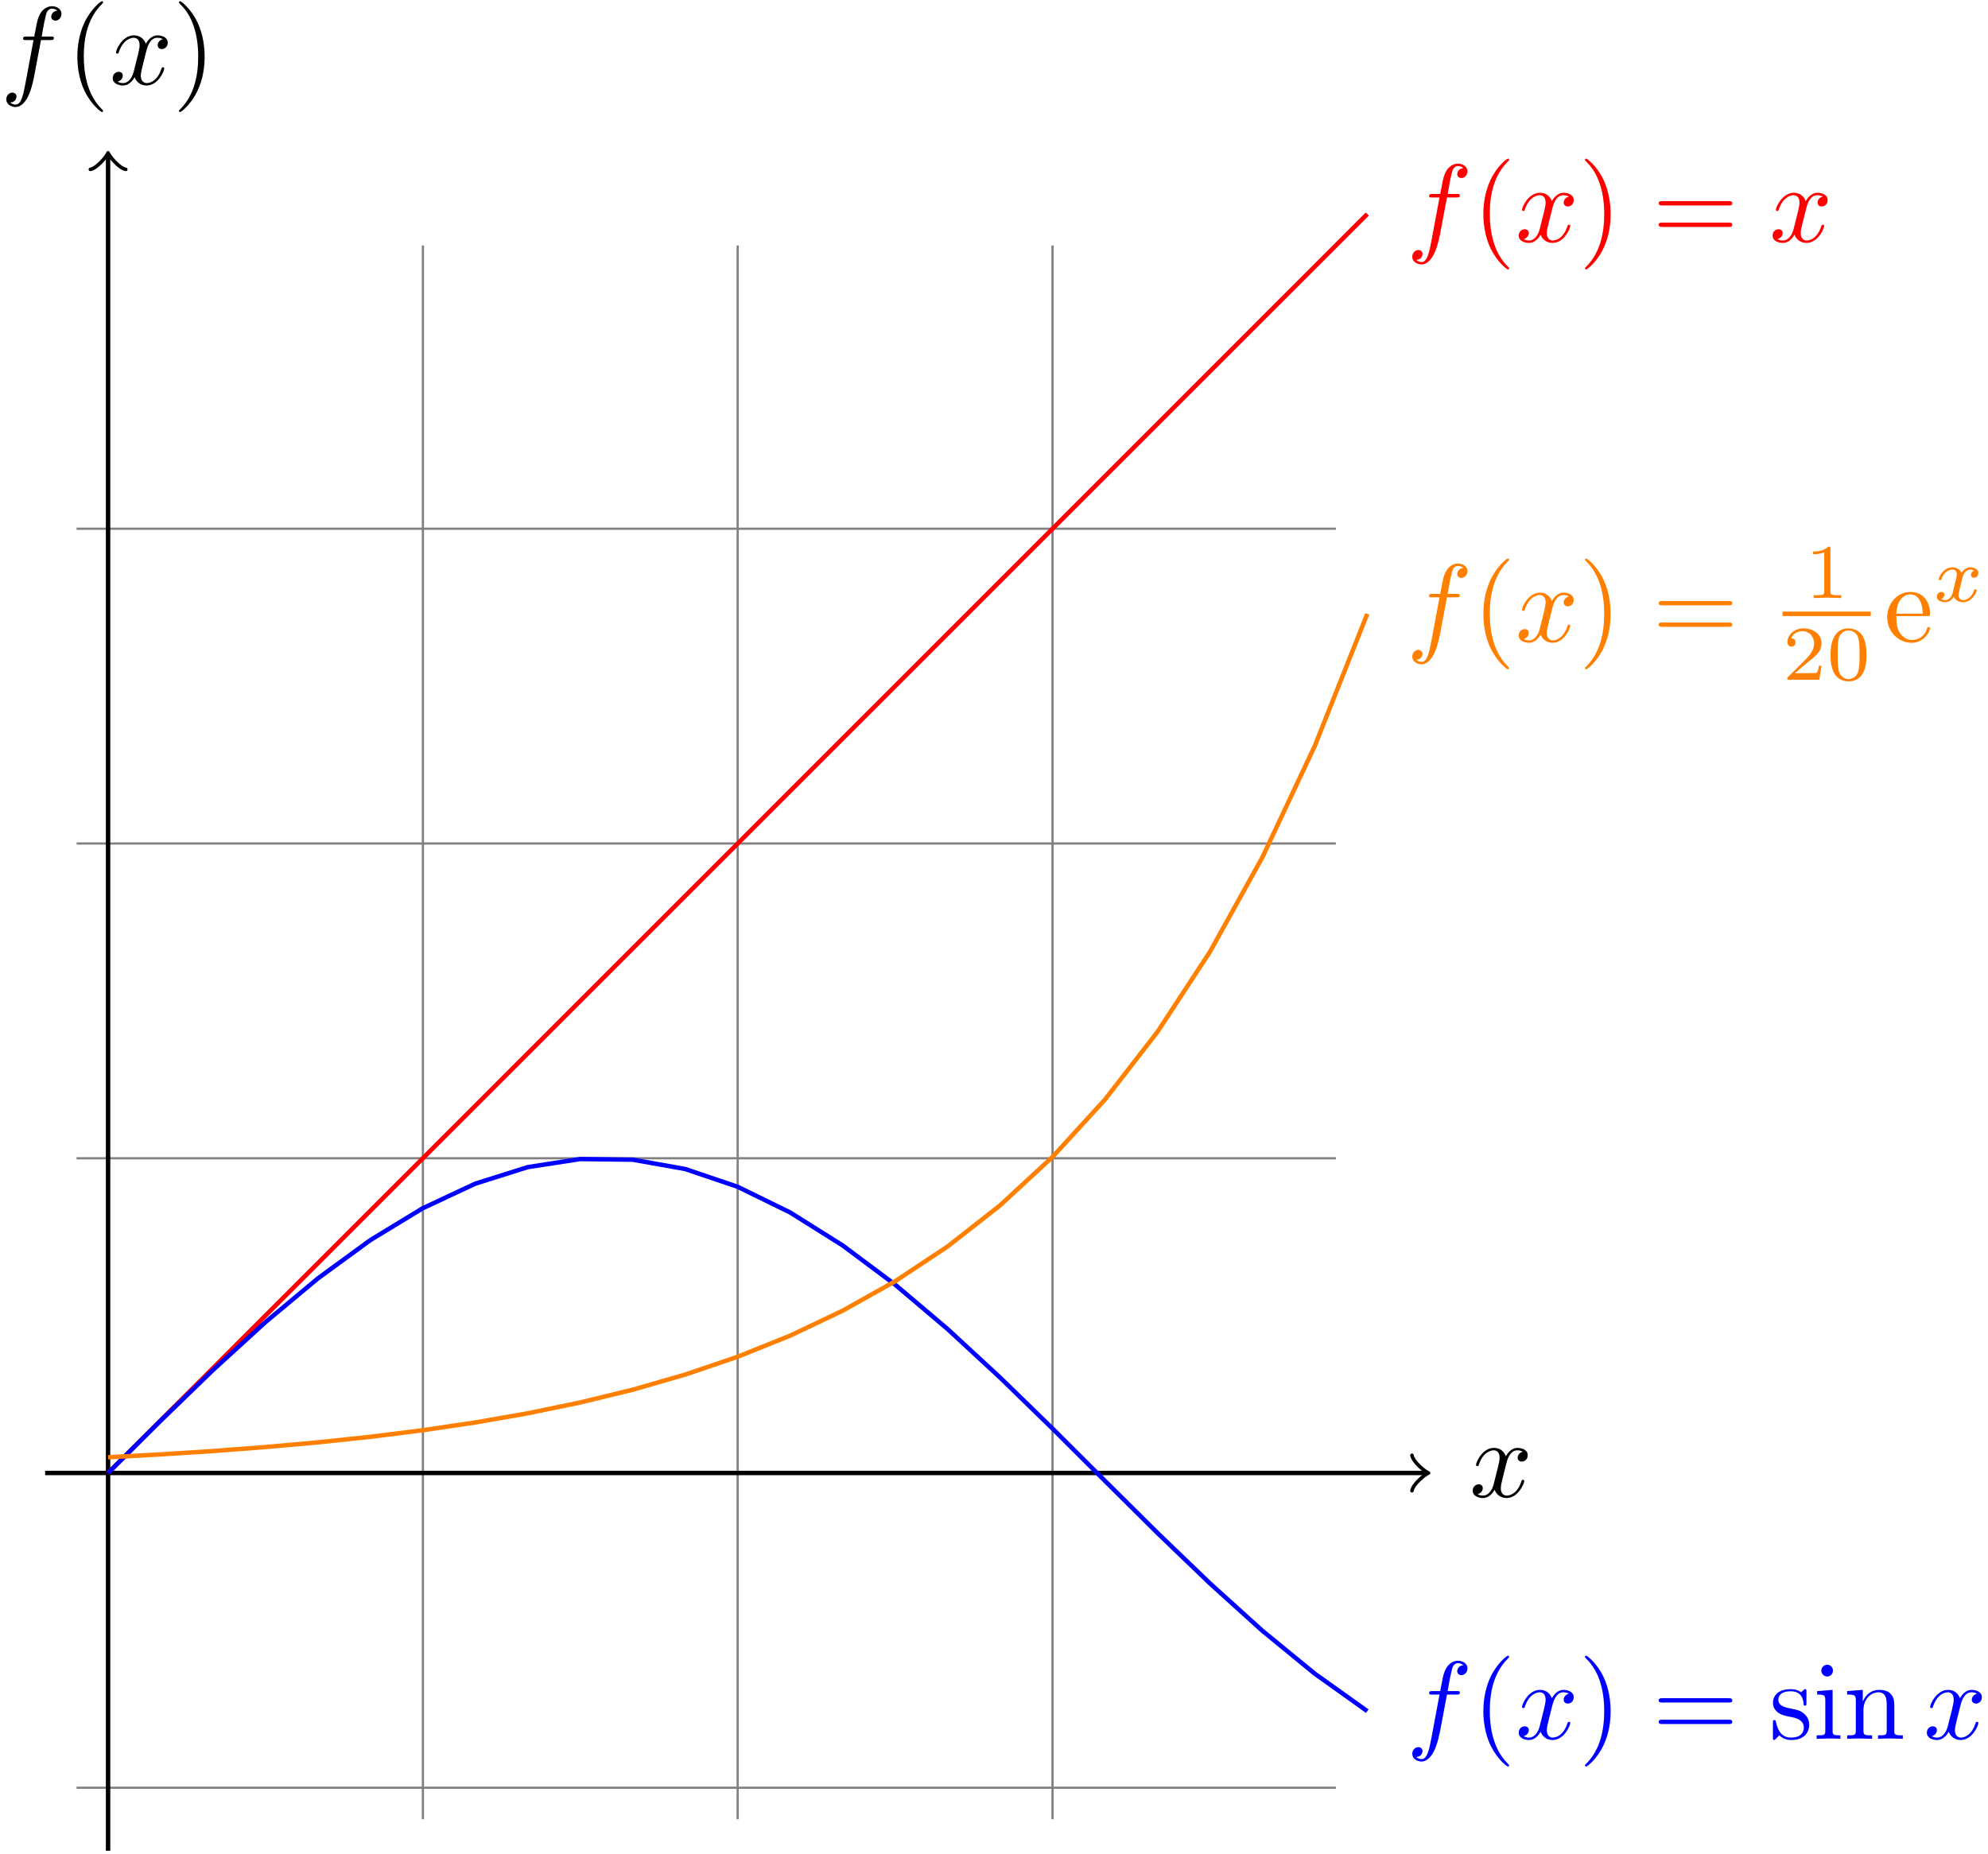 <?xml version="1.0" encoding="UTF-8"?>
<svg xmlns="http://www.w3.org/2000/svg" xmlns:xlink="http://www.w3.org/1999/xlink" width="179pt" height="167pt" viewBox="0 0 179 167" version="1.1">
<defs>
<g>
<symbol overflow="visible" id="glyph0-0">
<path style="stroke:none;" d="M 3.328 -3.016 C 3.391 -3.266 3.625 -4.188 4.312 -4.188 C 4.359 -4.188 4.609 -4.188 4.812 -4.062 C 4.531 -4 4.344 -3.766 4.344 -3.516 C 4.344 -3.359 4.453 -3.172 4.719 -3.172 C 4.938 -3.172 5.25 -3.344 5.25 -3.75 C 5.25 -4.266 4.672 -4.406 4.328 -4.406 C 3.75 -4.406 3.406 -3.875 3.281 -3.656 C 3.031 -4.312 2.5 -4.406 2.203 -4.406 C 1.172 -4.406 0.594 -3.125 0.594 -2.875 C 0.594 -2.766 0.703 -2.766 0.719 -2.766 C 0.797 -2.766 0.828 -2.797 0.844 -2.875 C 1.188 -3.938 1.844 -4.188 2.188 -4.188 C 2.375 -4.188 2.719 -4.094 2.719 -3.516 C 2.719 -3.203 2.547 -2.547 2.188 -1.141 C 2.031 -0.531 1.672 -0.109 1.234 -0.109 C 1.172 -0.109 0.953 -0.109 0.734 -0.234 C 0.984 -0.297 1.203 -0.5 1.203 -0.781 C 1.203 -1.047 0.984 -1.125 0.844 -1.125 C 0.531 -1.125 0.297 -0.875 0.297 -0.547 C 0.297 -0.094 0.781 0.109 1.219 0.109 C 1.891 0.109 2.25 -0.594 2.266 -0.641 C 2.391 -0.281 2.75 0.109 3.344 0.109 C 4.375 0.109 4.938 -1.172 4.938 -1.422 C 4.938 -1.531 4.859 -1.531 4.828 -1.531 C 4.734 -1.531 4.719 -1.484 4.688 -1.422 C 4.359 -0.344 3.688 -0.109 3.375 -0.109 C 2.984 -0.109 2.828 -0.422 2.828 -0.766 C 2.828 -0.984 2.875 -1.203 2.984 -1.641 Z M 3.328 -3.016 "/>
</symbol>
<symbol overflow="visible" id="glyph0-1">
<path style="stroke:none;" d="M 3.656 -3.984 L 4.516 -3.984 C 4.719 -3.984 4.812 -3.984 4.812 -4.188 C 4.812 -4.297 4.719 -4.297 4.547 -4.297 L 3.719 -4.297 L 3.922 -5.438 C 3.969 -5.641 4.109 -6.344 4.172 -6.469 C 4.25 -6.656 4.422 -6.812 4.641 -6.812 C 4.672 -6.812 4.938 -6.812 5.125 -6.625 C 4.688 -6.594 4.578 -6.234 4.578 -6.094 C 4.578 -5.859 4.766 -5.734 4.953 -5.734 C 5.219 -5.734 5.5 -5.969 5.5 -6.344 C 5.5 -6.797 5.047 -7.031 4.641 -7.031 C 4.297 -7.031 3.672 -6.844 3.375 -5.859 C 3.312 -5.656 3.281 -5.547 3.047 -4.297 L 2.359 -4.297 C 2.156 -4.297 2.047 -4.297 2.047 -4.109 C 2.047 -3.984 2.141 -3.984 2.328 -3.984 L 2.984 -3.984 L 2.25 -0.047 C 2.062 0.922 1.891 1.828 1.375 1.828 C 1.328 1.828 1.094 1.828 0.891 1.641 C 1.359 1.609 1.453 1.25 1.453 1.109 C 1.453 0.875 1.266 0.75 1.078 0.75 C 0.812 0.75 0.531 0.984 0.531 1.359 C 0.531 1.797 0.969 2.047 1.375 2.047 C 1.922 2.047 2.328 1.453 2.5 1.078 C 2.828 0.453 3.047 -0.75 3.062 -0.828 Z M 3.656 -3.984 "/>
</symbol>
<symbol overflow="visible" id="glyph1-0">
<path style="stroke:none;" d="M 3.297 2.391 C 3.297 2.359 3.297 2.344 3.125 2.172 C 1.891 0.922 1.562 -0.969 1.562 -2.5 C 1.562 -4.234 1.938 -5.969 3.172 -7.203 C 3.297 -7.328 3.297 -7.344 3.297 -7.375 C 3.297 -7.453 3.266 -7.484 3.203 -7.484 C 3.094 -7.484 2.203 -6.797 1.609 -5.531 C 1.109 -4.438 0.984 -3.328 0.984 -2.5 C 0.984 -1.719 1.094 -0.516 1.641 0.625 C 2.25 1.844 3.094 2.5 3.203 2.5 C 3.266 2.5 3.297 2.469 3.297 2.391 Z M 3.297 2.391 "/>
</symbol>
<symbol overflow="visible" id="glyph1-1">
<path style="stroke:none;" d="M 2.875 -2.5 C 2.875 -3.266 2.766 -4.469 2.219 -5.609 C 1.625 -6.828 0.766 -7.484 0.672 -7.484 C 0.609 -7.484 0.562 -7.438 0.562 -7.375 C 0.562 -7.344 0.562 -7.328 0.75 -7.141 C 1.734 -6.156 2.297 -4.578 2.297 -2.5 C 2.297 -0.781 1.938 0.969 0.703 2.219 C 0.562 2.344 0.562 2.359 0.562 2.391 C 0.562 2.453 0.609 2.5 0.672 2.5 C 0.766 2.5 1.672 1.812 2.25 0.547 C 2.766 -0.547 2.875 -1.656 2.875 -2.5 Z M 2.875 -2.5 "/>
</symbol>
<symbol overflow="visible" id="glyph1-2">
<path style="stroke:none;" d="M 6.844 -3.266 C 7 -3.266 7.188 -3.266 7.188 -3.453 C 7.188 -3.656 7 -3.656 6.859 -3.656 L 0.891 -3.656 C 0.75 -3.656 0.562 -3.656 0.562 -3.453 C 0.562 -3.266 0.75 -3.266 0.891 -3.266 Z M 6.859 -1.328 C 7 -1.328 7.188 -1.328 7.188 -1.531 C 7.188 -1.719 7 -1.719 6.844 -1.719 L 0.891 -1.719 C 0.75 -1.719 0.562 -1.719 0.562 -1.531 C 0.562 -1.328 0.75 -1.328 0.891 -1.328 Z M 6.859 -1.328 "/>
</symbol>
<symbol overflow="visible" id="glyph1-3">
<path style="stroke:none;" d="M 2.078 -1.938 C 2.297 -1.891 3.109 -1.734 3.109 -1.016 C 3.109 -0.516 2.766 -0.109 1.984 -0.109 C 1.141 -0.109 0.781 -0.672 0.594 -1.531 C 0.562 -1.656 0.562 -1.688 0.453 -1.688 C 0.328 -1.688 0.328 -1.625 0.328 -1.453 L 0.328 -0.125 C 0.328 0.047 0.328 0.109 0.438 0.109 C 0.484 0.109 0.5 0.094 0.688 -0.094 C 0.703 -0.109 0.703 -0.125 0.891 -0.312 C 1.328 0.094 1.781 0.109 1.984 0.109 C 3.125 0.109 3.594 -0.562 3.594 -1.281 C 3.594 -1.797 3.297 -2.109 3.172 -2.219 C 2.844 -2.547 2.453 -2.625 2.031 -2.703 C 1.469 -2.812 0.812 -2.938 0.812 -3.516 C 0.812 -3.875 1.062 -4.281 1.922 -4.281 C 3.016 -4.281 3.078 -3.375 3.094 -3.078 C 3.094 -2.984 3.188 -2.984 3.203 -2.984 C 3.344 -2.984 3.344 -3.031 3.344 -3.219 L 3.344 -4.234 C 3.344 -4.391 3.344 -4.469 3.234 -4.469 C 3.188 -4.469 3.156 -4.469 3.031 -4.344 C 3 -4.312 2.906 -4.219 2.859 -4.188 C 2.484 -4.469 2.078 -4.469 1.922 -4.469 C 0.703 -4.469 0.328 -3.797 0.328 -3.234 C 0.328 -2.891 0.484 -2.609 0.75 -2.391 C 1.078 -2.141 1.359 -2.078 2.078 -1.938 Z M 2.078 -1.938 "/>
</symbol>
<symbol overflow="visible" id="glyph1-4">
<path style="stroke:none;" d="M 1.766 -4.406 L 0.375 -4.297 L 0.375 -3.984 C 1.016 -3.984 1.109 -3.922 1.109 -3.438 L 1.109 -0.75 C 1.109 -0.312 1 -0.312 0.328 -0.312 L 0.328 0 C 0.641 -0.016 1.188 -0.031 1.422 -0.031 C 1.781 -0.031 2.125 -0.016 2.469 0 L 2.469 -0.312 C 1.797 -0.312 1.766 -0.359 1.766 -0.75 Z M 1.797 -6.141 C 1.797 -6.453 1.562 -6.672 1.281 -6.672 C 0.969 -6.672 0.75 -6.406 0.75 -6.141 C 0.75 -5.875 0.969 -5.609 1.281 -5.609 C 1.562 -5.609 1.797 -5.828 1.797 -6.141 Z M 1.797 -6.141 "/>
</symbol>
<symbol overflow="visible" id="glyph1-5">
<path style="stroke:none;" d="M 1.094 -3.422 L 1.094 -0.75 C 1.094 -0.312 0.984 -0.312 0.312 -0.312 L 0.312 0 C 0.672 -0.016 1.172 -0.031 1.453 -0.031 C 1.703 -0.031 2.219 -0.016 2.562 0 L 2.562 -0.312 C 1.891 -0.312 1.781 -0.312 1.781 -0.75 L 1.781 -2.594 C 1.781 -3.625 2.5 -4.188 3.125 -4.188 C 3.766 -4.188 3.875 -3.656 3.875 -3.078 L 3.875 -0.75 C 3.875 -0.312 3.766 -0.312 3.094 -0.312 L 3.094 0 C 3.438 -0.016 3.953 -0.031 4.219 -0.031 C 4.469 -0.031 5 -0.016 5.328 0 L 5.328 -0.312 C 4.812 -0.312 4.562 -0.312 4.562 -0.609 L 4.562 -2.516 C 4.562 -3.375 4.562 -3.672 4.25 -4.031 C 4.109 -4.203 3.781 -4.406 3.203 -4.406 C 2.469 -4.406 2 -3.984 1.719 -3.359 L 1.719 -4.406 L 0.312 -4.297 L 0.312 -3.984 C 1.016 -3.984 1.094 -3.922 1.094 -3.422 Z M 1.094 -3.422 "/>
</symbol>
<symbol overflow="visible" id="glyph1-6">
<path style="stroke:none;" d="M 1.109 -2.516 C 1.172 -4 2.016 -4.25 2.359 -4.25 C 3.375 -4.25 3.484 -2.906 3.484 -2.516 Z M 1.109 -2.297 L 3.891 -2.297 C 4.109 -2.297 4.141 -2.297 4.141 -2.516 C 4.141 -3.5 3.594 -4.469 2.359 -4.469 C 1.203 -4.469 0.281 -3.438 0.281 -2.188 C 0.281 -0.859 1.328 0.109 2.469 0.109 C 3.688 0.109 4.141 -1 4.141 -1.188 C 4.141 -1.281 4.062 -1.312 4 -1.312 C 3.922 -1.312 3.891 -1.25 3.875 -1.172 C 3.531 -0.141 2.625 -0.141 2.531 -0.141 C 2.031 -0.141 1.641 -0.438 1.406 -0.812 C 1.109 -1.281 1.109 -1.938 1.109 -2.297 Z M 1.109 -2.297 "/>
</symbol>
<symbol overflow="visible" id="glyph2-0">
<path style="stroke:none;" d="M 2.328 -4.438 C 2.328 -4.625 2.328 -4.625 2.125 -4.625 C 1.672 -4.188 1.047 -4.188 0.766 -4.188 L 0.766 -3.938 C 0.922 -3.938 1.391 -3.938 1.766 -4.125 L 1.766 -0.578 C 1.766 -0.344 1.766 -0.25 1.078 -0.25 L 0.812 -0.25 L 0.812 0 C 0.938 0 1.797 -0.031 2.047 -0.031 C 2.266 -0.031 3.141 0 3.297 0 L 3.297 -0.25 L 3.031 -0.25 C 2.328 -0.25 2.328 -0.344 2.328 -0.578 Z M 2.328 -4.438 "/>
</symbol>
<symbol overflow="visible" id="glyph2-1">
<path style="stroke:none;" d="M 3.516 -1.266 L 3.281 -1.266 C 3.266 -1.109 3.188 -0.703 3.094 -0.641 C 3.047 -0.594 2.516 -0.594 2.406 -0.594 L 1.125 -0.594 C 1.859 -1.234 2.109 -1.438 2.516 -1.766 C 3.031 -2.172 3.516 -2.609 3.516 -3.266 C 3.516 -4.109 2.781 -4.625 1.891 -4.625 C 1.031 -4.625 0.438 -4.016 0.438 -3.375 C 0.438 -3.031 0.734 -2.984 0.812 -2.984 C 0.969 -2.984 1.172 -3.109 1.172 -3.359 C 1.172 -3.484 1.125 -3.734 0.766 -3.734 C 0.984 -4.219 1.453 -4.375 1.781 -4.375 C 2.484 -4.375 2.844 -3.828 2.844 -3.266 C 2.844 -2.656 2.406 -2.188 2.188 -1.938 L 0.516 -0.266 C 0.438 -0.203 0.438 -0.188 0.438 0 L 3.312 0 Z M 3.516 -1.266 "/>
</symbol>
<symbol overflow="visible" id="glyph2-2">
<path style="stroke:none;" d="M 3.594 -2.219 C 3.594 -2.984 3.5 -3.547 3.188 -4.031 C 2.969 -4.344 2.531 -4.625 1.984 -4.625 C 0.359 -4.625 0.359 -2.719 0.359 -2.219 C 0.359 -1.719 0.359 0.141 1.984 0.141 C 3.594 0.141 3.594 -1.719 3.594 -2.219 Z M 1.984 -0.062 C 1.656 -0.062 1.234 -0.25 1.094 -0.812 C 1 -1.219 1 -1.797 1 -2.312 C 1 -2.828 1 -3.359 1.094 -3.734 C 1.25 -4.281 1.688 -4.438 1.984 -4.438 C 2.359 -4.438 2.719 -4.203 2.844 -3.797 C 2.953 -3.422 2.969 -2.922 2.969 -2.312 C 2.969 -1.797 2.969 -1.281 2.875 -0.844 C 2.734 -0.203 2.266 -0.062 1.984 -0.062 Z M 1.984 -0.062 "/>
</symbol>
<symbol overflow="visible" id="glyph3-0">
<path style="stroke:none;" d="M 1.734 -0.734 C 1.672 -0.5 1.438 -0.125 1.078 -0.125 C 1.062 -0.125 0.844 -0.125 0.703 -0.219 C 0.984 -0.312 1.016 -0.562 1.016 -0.609 C 1.016 -0.766 0.891 -0.859 0.734 -0.859 C 0.531 -0.859 0.328 -0.703 0.328 -0.438 C 0.328 -0.094 0.719 0.062 1.062 0.062 C 1.391 0.062 1.672 -0.125 1.844 -0.422 C 2.016 -0.062 2.391 0.062 2.672 0.062 C 3.484 0.062 3.906 -0.797 3.906 -1 C 3.906 -1.094 3.812 -1.094 3.797 -1.094 C 3.688 -1.094 3.688 -1.047 3.656 -0.969 C 3.516 -0.484 3.094 -0.125 2.703 -0.125 C 2.422 -0.125 2.281 -0.312 2.281 -0.578 C 2.281 -0.766 2.453 -1.391 2.641 -2.172 C 2.781 -2.703 3.094 -2.875 3.328 -2.875 C 3.344 -2.875 3.547 -2.875 3.703 -2.781 C 3.484 -2.719 3.391 -2.516 3.391 -2.391 C 3.391 -2.25 3.516 -2.141 3.672 -2.141 C 3.828 -2.141 4.062 -2.266 4.062 -2.562 C 4.062 -2.953 3.609 -3.078 3.344 -3.078 C 2.984 -3.078 2.703 -2.844 2.562 -2.578 C 2.438 -2.859 2.109 -3.078 1.719 -3.078 C 0.938 -3.078 0.5 -2.219 0.5 -2 C 0.5 -1.922 0.594 -1.922 0.609 -1.922 C 0.703 -1.922 0.703 -1.938 0.75 -2.031 C 0.922 -2.578 1.359 -2.875 1.703 -2.875 C 1.938 -2.875 2.125 -2.75 2.125 -2.422 C 2.125 -2.281 2.031 -1.938 1.969 -1.688 Z M 1.734 -0.734 "/>
</symbol>
</g>
</defs>
<g id="surface1">
<path style="fill:none;stroke-width:1.992;stroke-linecap:butt;stroke-linejoin:miter;stroke:rgb(50%,50%,50%);stroke-opacity:1;stroke-miterlimit:10;" d="M 68.945 59.961 L 1202.812 59.961 M 68.945 343.438 L 1202.812 343.438 M 68.945 626.875 L 1202.812 626.875 M 68.945 910.352 L 1202.812 910.352 M 68.945 1193.828 L 1202.812 1193.828 M 97.305 31.602 L 97.305 1448.945 M 380.781 31.602 L 380.781 1448.945 M 664.219 31.602 L 664.219 1448.945 M 947.695 31.602 L 947.695 1448.945 " transform="matrix(0.1,0,0,-0.1,0,167)"/>
<path style="fill:none;stroke-width:3.985;stroke-linecap:butt;stroke-linejoin:miter;stroke:rgb(0%,0%,0%);stroke-opacity:1;stroke-miterlimit:10;" d="M 40.625 343.438 L 1283.281 343.438 " transform="matrix(0.1,0,0,-0.1,0,167)"/>
<path style="fill:none;stroke-width:3.188;stroke-linecap:round;stroke-linejoin:round;stroke:rgb(0%,0%,0%);stroke-opacity:1;stroke-miterlimit:10;" d="M 1271.328 359.375 C 1272.305 353.398 1283.281 344.414 1286.289 343.438 C 1283.281 342.422 1272.305 333.438 1271.328 327.461 " transform="matrix(0.1,0,0,-0.1,0,167)"/>
<g style="fill:rgb(0%,0%,0%);fill-opacity:1;">
  <use xlink:href="#glyph0-0" x="132.306" y="134.803"/>
</g>
<path style="fill:none;stroke-width:3.985;stroke-linecap:butt;stroke-linejoin:miter;stroke:rgb(0%,0%,0%);stroke-opacity:1;stroke-miterlimit:10;" d="M 97.305 3.242 L 97.305 1529.414 " transform="matrix(0.1,0,0,-0.1,0,167)"/>
<path style="fill:none;stroke-width:3.188;stroke-linecap:round;stroke-linejoin:round;stroke:rgb(0%,0%,0%);stroke-opacity:1;stroke-miterlimit:10;" d="M 81.367 1517.461 C 87.344 1518.438 96.289 1529.414 97.305 1532.383 C 98.281 1529.414 107.266 1518.438 113.242 1517.461 " transform="matrix(0.1,0,0,-0.1,0,167)"/>
<g style="fill:rgb(0%,0%,0%);fill-opacity:1;">
  <use xlink:href="#glyph0-1" x="0.034" y="7.591"/>
</g>
<g style="fill:rgb(0%,0%,0%);fill-opacity:1;">
  <use xlink:href="#glyph1-0" x="5.982" y="7.591"/>
</g>
<g style="fill:rgb(0%,0%,0%);fill-opacity:1;">
  <use xlink:href="#glyph0-0" x="9.852" y="7.591"/>
</g>
<g style="fill:rgb(0%,0%,0%);fill-opacity:1;">
  <use xlink:href="#glyph1-1" x="15.549" y="7.591"/>
</g>
<path style="fill:none;stroke-width:3.985;stroke-linecap:butt;stroke-linejoin:miter;stroke:rgb(100%,0%,0%);stroke-opacity:1;stroke-miterlimit:10;" d="M 97.305 343.438 L 144.531 390.664 L 191.797 437.891 L 239.023 485.156 L 380.742 626.875 L 428.008 674.102 L 475.234 721.367 L 616.953 863.086 L 664.219 910.312 L 711.445 957.578 L 758.672 1004.805 L 805.938 1052.031 L 853.164 1099.297 L 994.883 1241.016 L 1042.148 1288.242 L 1089.375 1335.508 L 1136.602 1382.734 L 1183.867 1429.961 L 1231.094 1477.227 " transform="matrix(0.1,0,0,-0.1,0,167)"/>
<g style="fill:rgb(100%,0%,0%);fill-opacity:1;">
  <use xlink:href="#glyph0-1" x="126.63" y="21.768"/>
</g>
<g style="fill:rgb(100%,0%,0%);fill-opacity:1;">
  <use xlink:href="#glyph1-0" x="132.579" y="21.768"/>
</g>
<g style="fill:rgb(100%,0%,0%);fill-opacity:1;">
  <use xlink:href="#glyph0-0" x="136.449" y="21.768"/>
</g>
<g style="fill:rgb(100%,0%,0%);fill-opacity:1;">
  <use xlink:href="#glyph1-1" x="142.146" y="21.768"/>
</g>
<g style="fill:rgb(100%,0%,0%);fill-opacity:1;">
  <use xlink:href="#glyph1-2" x="148.788" y="21.768"/>
</g>
<g style="fill:rgb(100%,0%,0%);fill-opacity:1;">
  <use xlink:href="#glyph0-0" x="159.309" y="21.768"/>
</g>
<path style="fill:none;stroke-width:3.985;stroke-linecap:butt;stroke-linejoin:miter;stroke:rgb(0%,0%,100%);stroke-opacity:1;stroke-miterlimit:10;" d="M 97.305 343.438 L 144.531 390.43 L 191.797 436.172 L 239.023 479.297 L 286.25 518.672 L 333.516 553.203 L 380.742 581.914 L 428.008 604.023 L 475.234 618.906 L 522.461 626.172 L 569.727 625.586 L 616.953 617.188 L 664.219 601.172 L 711.445 578.047 L 758.672 548.398 L 805.938 513.086 L 853.164 473.086 L 900.391 429.453 L 947.656 383.477 L 994.883 336.367 L 1042.148 289.453 L 1089.375 244.062 L 1136.602 201.367 L 1183.867 162.656 L 1231.094 128.945 " transform="matrix(0.1,0,0,-0.1,0,167)"/>
<g style="fill:rgb(0%,0%,100%);fill-opacity:1;">
  <use xlink:href="#glyph0-1" x="126.63" y="156.596"/>
</g>
<g style="fill:rgb(0%,0%,100%);fill-opacity:1;">
  <use xlink:href="#glyph1-0" x="132.579" y="156.596"/>
</g>
<g style="fill:rgb(0%,0%,100%);fill-opacity:1;">
  <use xlink:href="#glyph0-0" x="136.449" y="156.596"/>
</g>
<g style="fill:rgb(0%,0%,100%);fill-opacity:1;">
  <use xlink:href="#glyph1-1" x="142.146" y="156.596"/>
</g>
<g style="fill:rgb(0%,0%,100%);fill-opacity:1;">
  <use xlink:href="#glyph1-2" x="148.788" y="156.596"/>
</g>
<g style="fill:rgb(0%,0%,100%);fill-opacity:1;">
  <use xlink:href="#glyph1-3" x="159.309" y="156.596"/>
</g>
<g style="fill:rgb(0%,0%,100%);fill-opacity:1;">
  <use xlink:href="#glyph1-4" x="163.242" y="156.596"/>
</g>
<g style="fill:rgb(0%,0%,100%);fill-opacity:1;">
  <use xlink:href="#glyph1-5" x="166.005" y="156.596"/>
</g>
<g style="fill:rgb(0%,0%,100%);fill-opacity:1;">
  <use xlink:href="#glyph0-0" x="173.196" y="156.596"/>
</g>
<path style="fill:none;stroke-width:3.985;stroke-linecap:butt;stroke-linejoin:miter;stroke:rgb(100%,50%,0%);stroke-opacity:1;stroke-miterlimit:10;" d="M 97.305 357.578 L 144.531 360.156 L 191.797 363.203 L 239.023 366.797 L 286.25 371.016 L 333.516 376.016 L 380.742 381.953 L 428.008 388.945 L 475.234 397.188 L 522.461 406.953 L 569.727 418.438 L 616.953 432.07 L 664.219 448.125 L 711.445 467.109 L 758.672 489.57 L 805.938 516.055 L 853.164 547.383 L 900.391 584.375 L 947.656 628.047 L 994.883 679.688 L 1042.148 740.664 L 1089.375 812.695 L 1136.602 897.812 L 1183.867 998.32 L 1231.094 1117.109 " transform="matrix(0.1,0,0,-0.1,0,167)"/>
<g style="fill:rgb(100%,50%,0%);fill-opacity:1;">
  <use xlink:href="#glyph0-1" x="126.63" y="57.78"/>
</g>
<g style="fill:rgb(100%,50%,0%);fill-opacity:1;">
  <use xlink:href="#glyph1-0" x="132.579" y="57.78"/>
</g>
<g style="fill:rgb(100%,50%,0%);fill-opacity:1;">
  <use xlink:href="#glyph0-0" x="136.449" y="57.78"/>
</g>
<g style="fill:rgb(100%,50%,0%);fill-opacity:1;">
  <use xlink:href="#glyph1-1" x="142.146" y="57.78"/>
</g>
<g style="fill:rgb(100%,50%,0%);fill-opacity:1;">
  <use xlink:href="#glyph1-2" x="148.788" y="57.78"/>
</g>
<g style="fill:rgb(100%,50%,0%);fill-opacity:1;">
  <use xlink:href="#glyph2-0" x="162.486" y="53.856"/>
</g>
<path style="fill:none;stroke-width:4.05;stroke-linecap:butt;stroke-linejoin:miter;stroke:rgb(100%,50%,0%);stroke-opacity:1;stroke-miterlimit:10;" d="M 1604.961 1117.188 L 1684.453 1117.188 " transform="matrix(0.1,0,0,-0.1,0,167)"/>
<g style="fill:rgb(100%,50%,0%);fill-opacity:1;">
  <use xlink:href="#glyph2-1" x="160.497" y="61.218"/>
</g>
<g style="fill:rgb(100%,50%,0%);fill-opacity:1;">
  <use xlink:href="#glyph2-2" x="164.466" y="61.218"/>
</g>
<g style="fill:rgb(100%,50%,0%);fill-opacity:1;">
  <use xlink:href="#glyph1-6" x="169.641" y="57.78"/>
</g>
<g style="fill:rgb(100%,50%,0%);fill-opacity:1;">
  <use xlink:href="#glyph3-0" x="174.069" y="54.171"/>
</g>
</g>
</svg>
